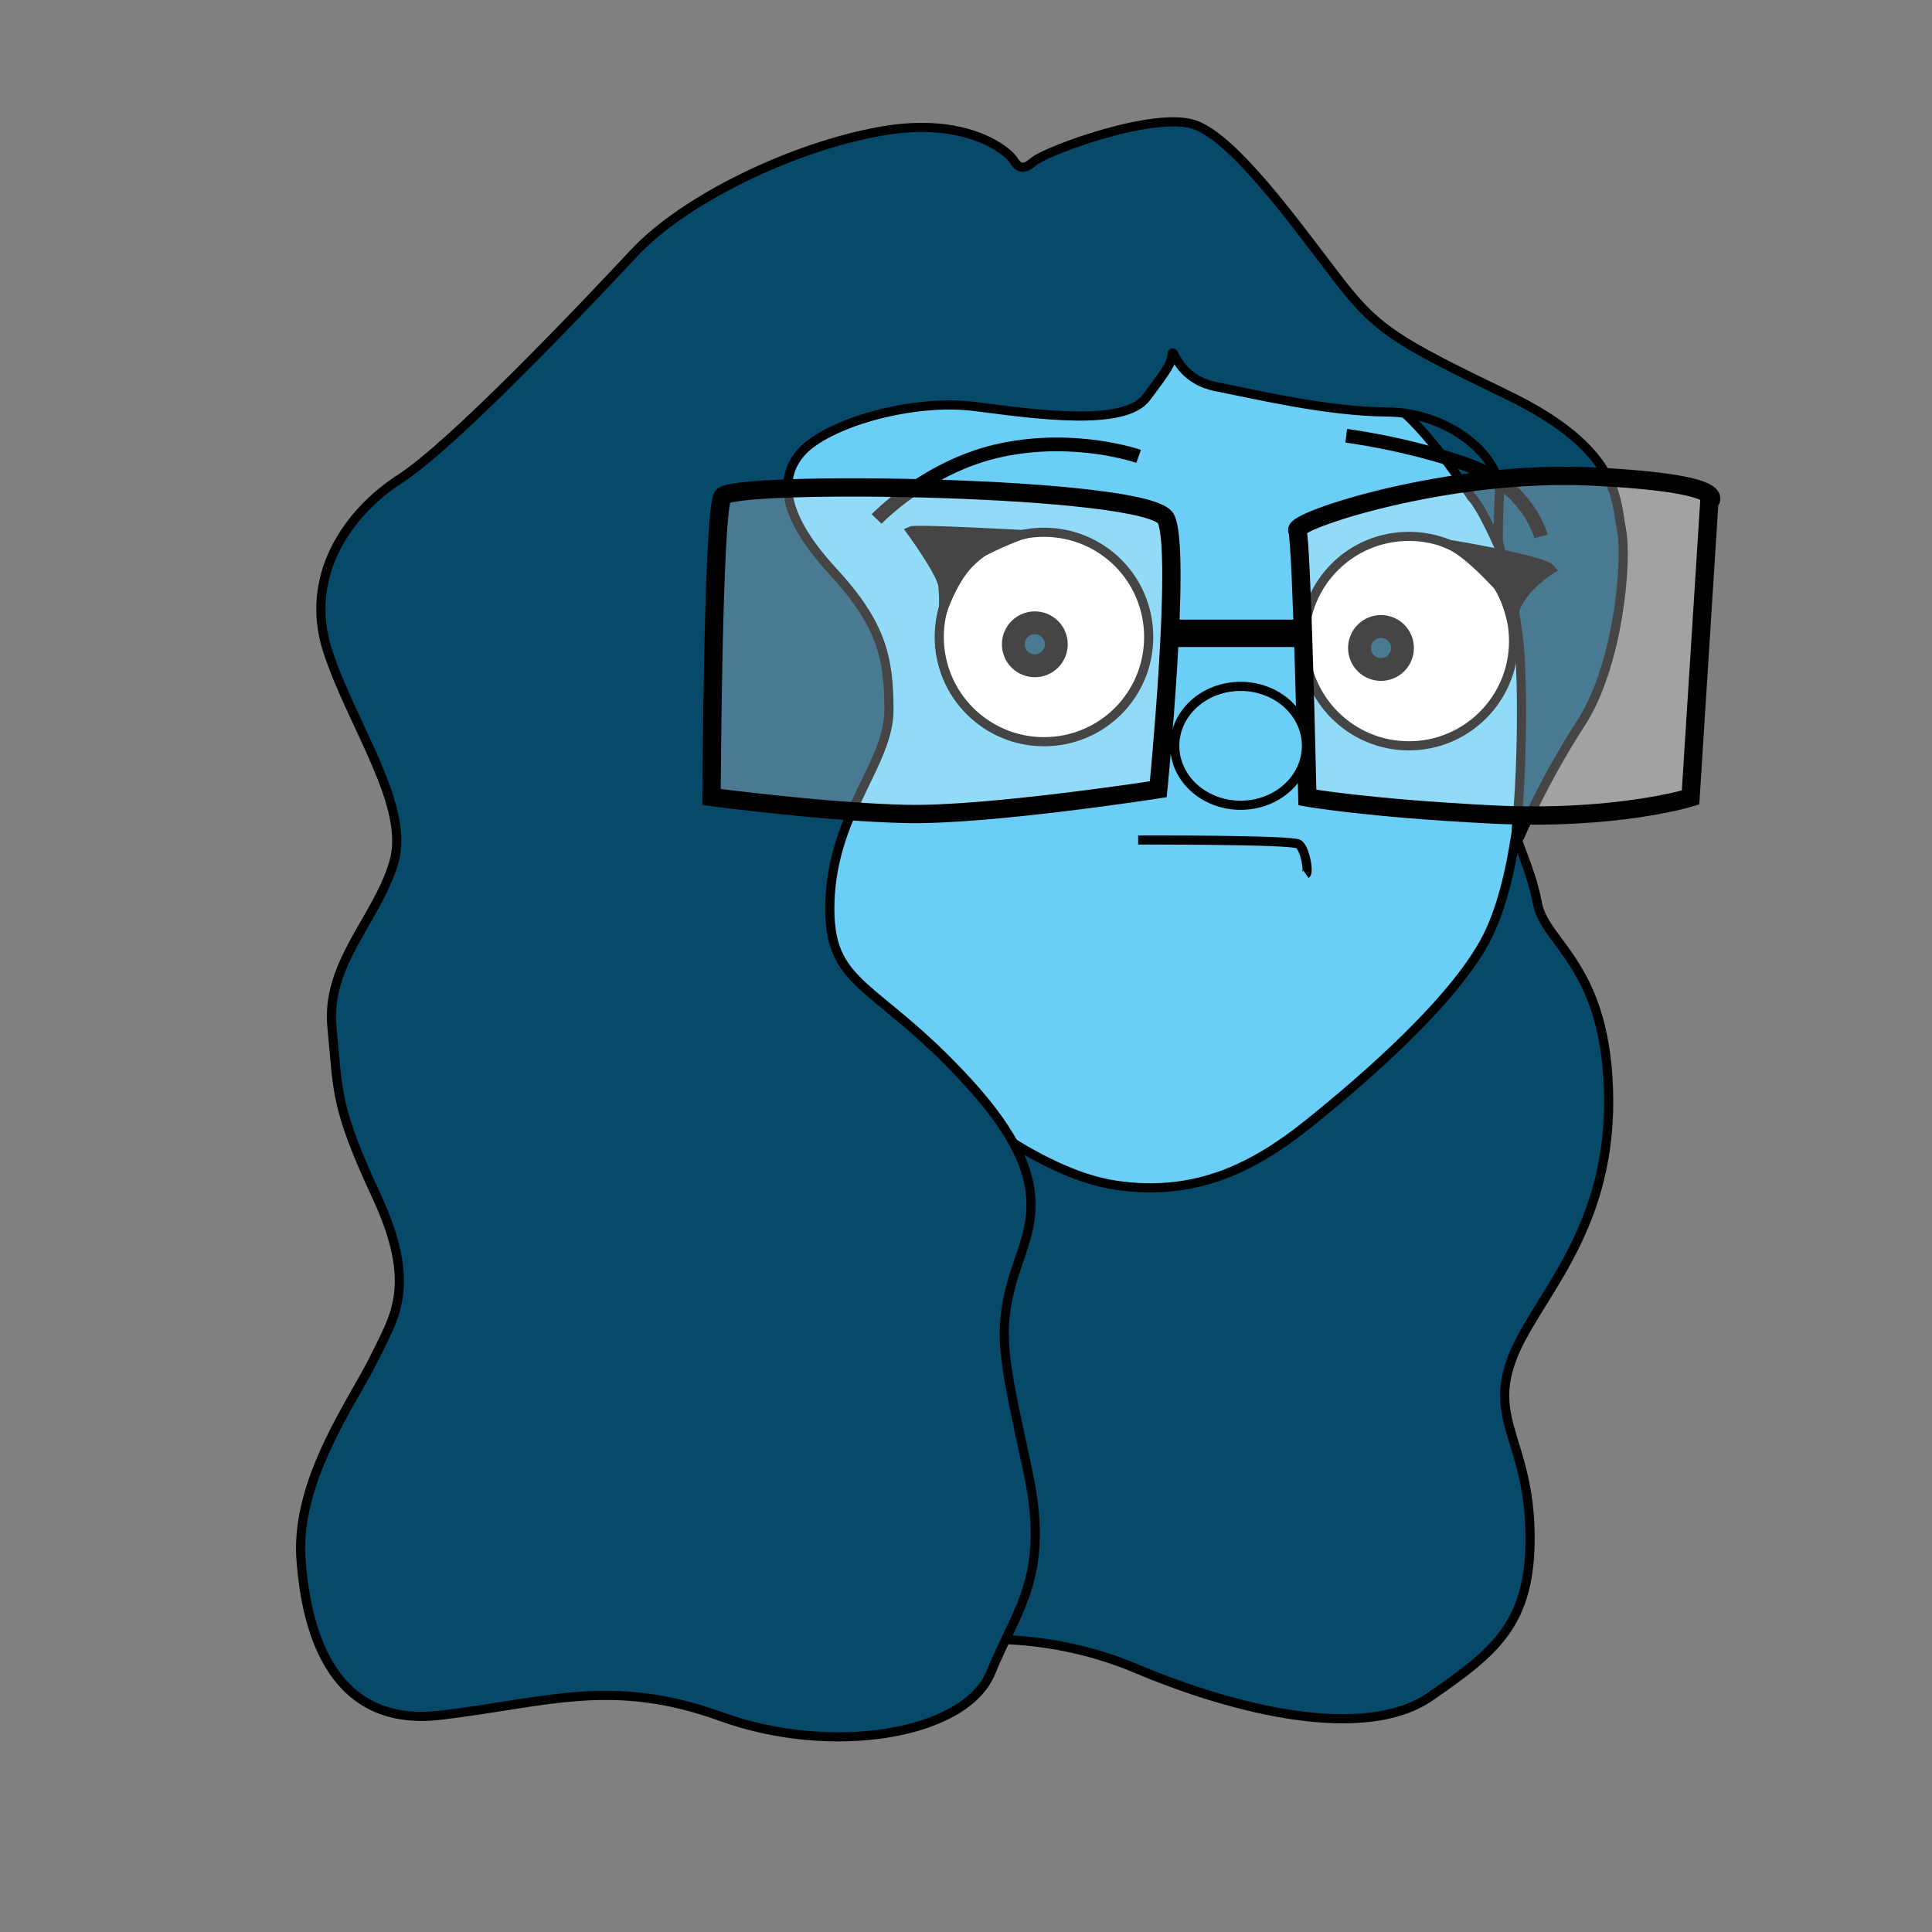 <?xml version="1.0" encoding="utf-8"?>
<!-- Generator: Adobe Illustrator 25.3.1, SVG Export Plug-In . SVG Version: 6.00 Build 0)  -->
<svg version="1.1" id="jasmin_blu" xmlns="http://www.w3.org/2000/svg" xmlns:xlink="http://www.w3.org/1999/xlink" x="0px" y="0px"
	 viewBox="0 0 422.5 422.5" style="enable-background:new 0 0 422.5 422.5;" xml:space="preserve">
<rect x="0" y="0" width="422.5" height="422.5" fill="#808080" stroke="none"/>
<style type="text/css">
	.st0{fill:#074969;stroke:#000000;stroke-width:2;stroke-miterlimit:10;}
	.st1{fill:#FFFFFF;stroke:#000000;stroke-width:0.596;stroke-miterlimit:10;}
	.st2{fill:#074969;stroke:#000000;stroke-width:5;stroke-miterlimit:10;}
	.st3{fill:#6ACEF6;stroke:#000000;stroke-width:2;stroke-miterlimit:10;}
	.st4{fill:none;stroke:#000000;stroke-width:3;stroke-miterlimit:10;}
	.st5{stroke:#000000;stroke-width:2;stroke-miterlimit:10;}
	.st6{opacity:0.27;fill:#FFFFFF;}
	.st7{fill:none;stroke:#000000;stroke-width:4;stroke-miterlimit:10;}
	.st8{fill:none;stroke:#000000;stroke-width:6;stroke-miterlimit:10;}
	.st9{fill:none;stroke:#000000;stroke-width:2;stroke-miterlimit:10;}
</style>
<g id="backhair_2_">
	<path class="st0" d="M207.3,359.1c0,0,19.4-3.4,41.2,5.8c21.8,9.2,50,16,64.3,6.1c14.3-9.9,22.1-16,21.8-35.7s-8.9-24.5-4.1-37.8
		c4.8-13.3,21.4-27.2,21.3-56.9c-0.2-29.6-13.9-34-15.6-43.1s-6.1-15.7-6.1-21.2c0-5.5,0.5-75.4,0.5-75.4l-20.9-14.9l-8.3,7.5
		L198.1,239L207.3,359.1z"/>
</g>
<g id="white_3_">
	<path class="st1" d="M209.5,160.7c0,0-14.6-8.9-9.4-24.9s5.6-29.3,23.5-25.2s35.2,13.3,35.2,13.3l39-10.4l23.8,2.9l8.5,12.9
		c0,0,2.2,15.1,1.7,18.6c-0.5,3.4-9.5,15.2-9.5,15.2l-24.2,1.2l-16-14.2l-26.9,1.5l-23.8,18.6L209.5,160.7z"/>
</g>
<g id="pupils">
	<circle class="st2" cx="226.3" cy="140.9" r="4.7"/>
	<circle class="st2" cx="302" cy="141.7" r="4.7"/>
</g>
<g id="face_2_">
	<path class="st3" d="M329.3,123.1c-5.3-12.7-7.5-14.4-7.5-14.4s-9.7-15.4-17.7-20.8c-8-5.4-54.4-18.9-54.4-18.9l-81.4,20.9
		l-19.9,65.4l35.7,70.5l22.2,13c0,0,20.2,17.9,37.8,20.4c17.6,2.6,30.4-4.1,42.1-13.5c11.7-9.4,33.2-27.8,39.7-42.2
		C332.5,189,333,166,333,166S334.6,135.8,329.3,123.1z M228.3,162.2c-12.6,0-22.9-10.2-22.9-22.9s10.2-22.9,22.9-22.9
		s22.9,10.2,22.9,22.9S241,162.2,228.3,162.2z M308.1,163.1c-12.6,0-22.9-10.2-22.9-22.9s10.2-22.9,22.9-22.9s22.9,10.2,22.9,22.9
		S320.7,163.1,308.1,163.1z"/>
</g>
<path id="fronthair_2_" class="st0" d="M332.3,183.1c0,0,5.1-12.1,13.4-24.9c8.3-12.8,10.2-35.7,8.9-42.3
	c-1.3-6.6-0.3-17.6-24.9-29.5s-28.7-14.3-37.6-26c-8.9-11.6-22.1-30-30.8-33.1c-8.7-3.1-32.3,5.6-35.2,8c-2.9,2.5-3.7,0.8-4.7-0.6
	s-9.7-9.4-28.8-6s-42.8,14.7-54,26.7c-11.2,12-39.6,41.9-51.1,49.3s-21.2,21.4-15.8,37.8s18.1,33.8,14.4,46.2s-14.9,22-13.5,36
	s0.5,17,9.7,36.8s3.8,26.7-0.5,35.6c-4.3,8.9-17.1,26.3-16,43.6c1.2,17.4,7.5,37.1,30.5,34.4c23-2.7,37.4-8.4,61.4,0.3
	c24,8.7,53.4,4.1,59-9.7s13-20.9,8.1-43.8c-4.9-23-6.8-29.4-3.6-41.2c3.2-11.7,11.3-21.2-9.4-43.9s-31-20.6-30.3-39.8
	s12.9-30.1,12.9-41.7c0-11.6-1.7-18.9-12.3-30.4c-10.6-11.5-12.5-20.4-6.3-26.6c6.3-6.1,24.1-11.1,37.4-9.4s32.7,4.5,37.5-2
	c4.9-6.5,5.4-7.4,5.6-9.4c0.3-2,1,5.4,9.8,7.1s24,5.4,37.4,5.5c13.4,0.1,24.9,9.8,24.4,17.9c-0.4,8.1-0.2,10.7-0.2,10.7
	s2.9,9.4,4.3,20.4s0.5,35.2-0.3,40.2C331.4,184.3,332.3,183.1,332.3,183.1z"/>
<g id="eyelashbrow">
	<path class="st4" d="M191.7,113.5c0,0,11.1-11.7,27.4-15.1c16.3-3.4,29.9,1.4,29.9,1.4"/>
	<path class="st4" d="M337,117.3c0,0-2.8-11-16.2-15.7c-13.4-4.7-26.4-6.3-26.4-6.3"/>
	<path class="st5" d="M316.7,119c0,0,20.9,3.4,22.5,5.5c0,0-9.3,5.8-8.2,12.2s-0.9-6-3.6-8.8C324.6,125,320.4,120.6,316.7,119z"/>
	<path class="st5" d="M223.7,116.9c0,0-23.4-1.3-24.5-0.8c0,0,6.8,9.3,7,12.1c0.3,2.9,0.1,4.9,0.1,4.9s3.3-9.8,9-12.6
		C220.9,117.7,223.7,116.9,223.7,116.9z"/>
</g>
<g id="glasses_2_">
	<g id="Layer_43">
		<path class="st6" d="M285.9,174.4c0,0-1.2-56.3-2.2-58.4s32.7-13.3,64.3-11.8s25.8,5.6,25.8,5.6l-4.1,64.6c0,0-16.3,5.1-43.7,3.7
			C298.7,176.7,285.9,174.4,285.9,174.4z"/>
		<path class="st6" d="M155.6,174.3c0,0,0.3-62,2.4-65.7c2-3.7,93.6-2.4,97,4.9c3.4,7.3-1.7,59.1-1.7,59.1s-37.4,5.8-55.1,5.4
			S155.6,174.3,155.6,174.3z"/>
	</g>
	<path class="st7" d="M155.6,174.3c0,0,0.3-62,2.4-65.7c2-3.7,93.6-2.4,97,4.9c3.4,7.3-1.7,59.1-1.7,59.1s-37.4,5.8-55.1,5.4
		S155.6,174.3,155.6,174.3z"/>
	<path class="st7" d="M285.9,174.4c0,0-1.2-56.3-2.2-58.4s32.7-13.3,64.3-11.8s25.8,5.6,25.8,5.6l-4.1,64.6c0,0-16.3,5.1-43.7,3.7
		C298.7,176.7,285.9,174.4,285.9,174.4z"/>
	<line class="st8" x1="255.8" y1="138.5" x2="285.2" y2="138.5"/>
</g>
<g id="nose_3_">
	<ellipse class="st3" cx="271.3" cy="163.1" rx="14.4" ry="13"/>
	<path class="st9" d="M248.9,183.7c0,0,33.7-0.1,35.1,0.9c1.4,1,2.3,6.1,1.6,6.6"/>
</g>
</svg>

